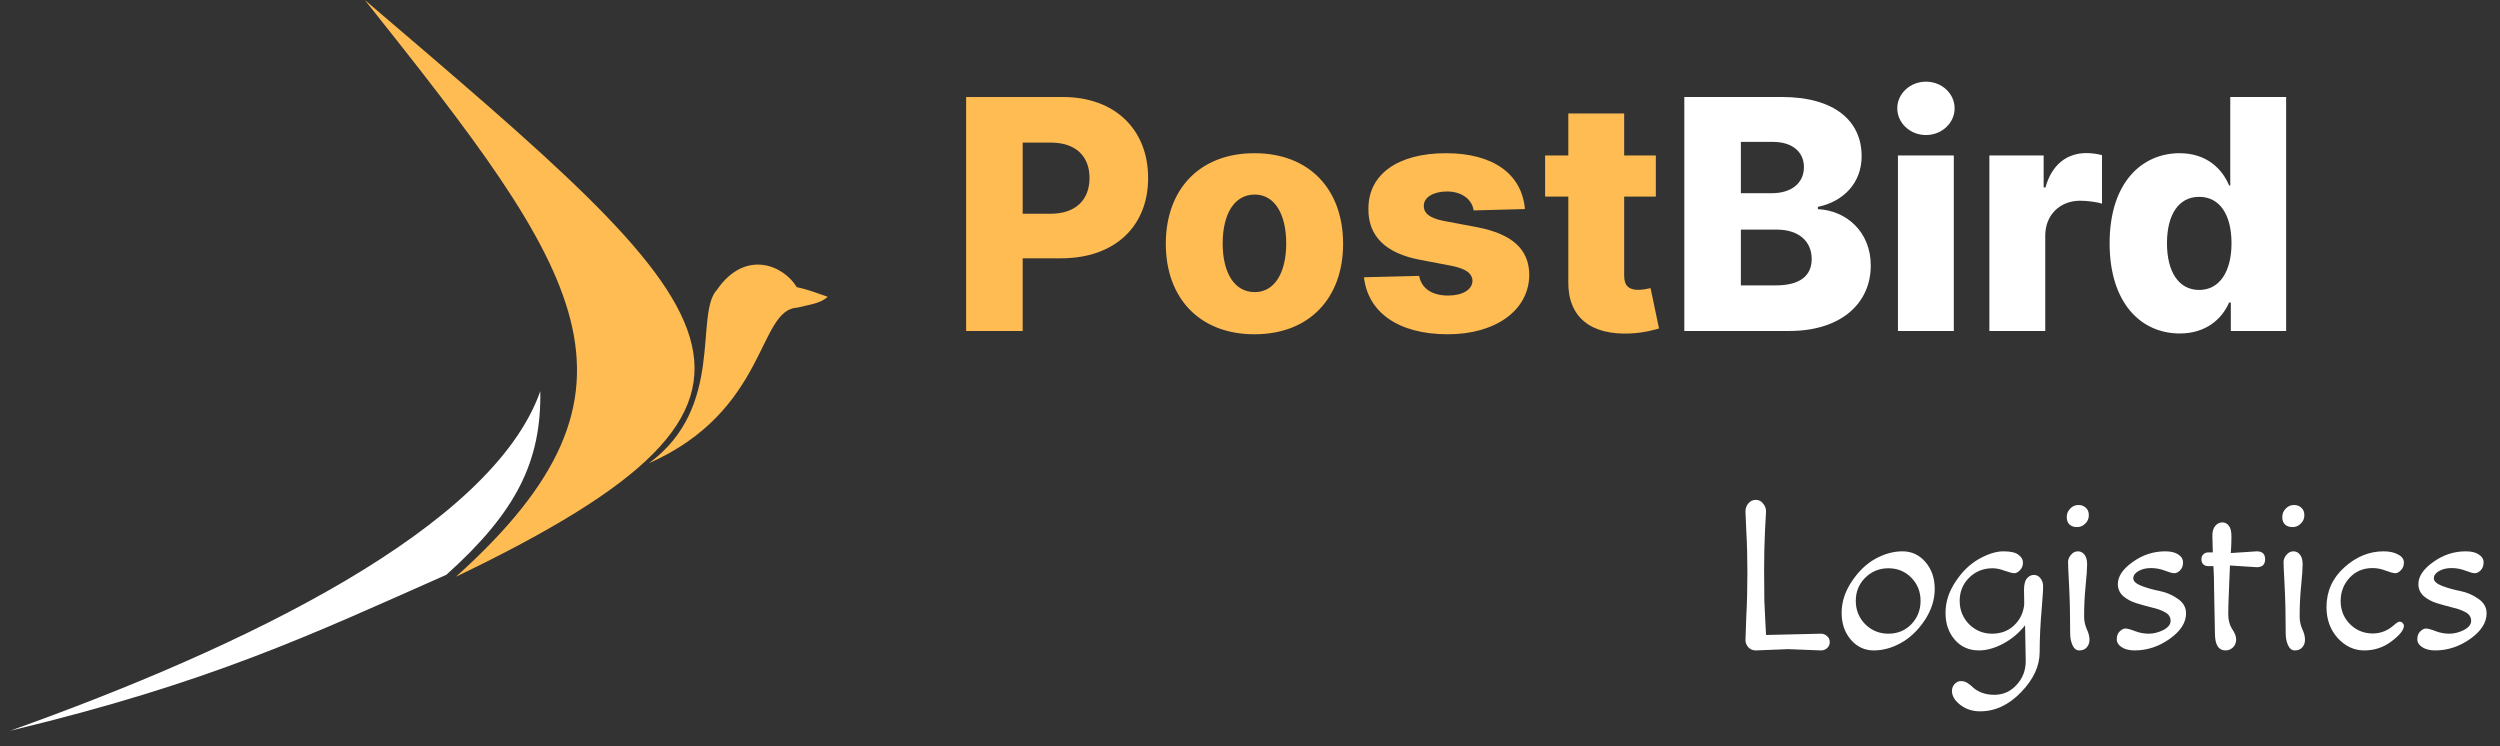 <svg width="124" height="37" viewBox="0 0 124 37" fill="none" xmlns="http://www.w3.org/2000/svg">
<rect x="0" y="0" width="124" height="37" fill="#333333" stroke="none"/>
<path fill-rule="evenodd" clip-rule="evenodd" d="M22.615 28.606C41.43 19.567 36.237 15.502 18.095 0C28.831 13.495 33.041 19.238 22.615 28.606Z" fill="#FEBC52"/>
<path fill-rule="evenodd" clip-rule="evenodd" d="M26.799 19.403C26.854 22.891 25.609 25.394 22.141 28.508C15.397 31.496 10.415 33.864 0.501 36.245C12.119 32.103 24.406 26.187 26.799 19.403Z" fill="white"/>
<path fill-rule="evenodd" clip-rule="evenodd" d="M32.185 22.977C35.987 20.199 34.416 15.566 35.575 14.356C36.962 12.358 38.857 13.142 39.521 14.245C40.115 14.366 40.532 14.547 41.058 14.722C40.641 15.077 40.158 15.1 39.546 15.259C37.569 15.354 38.089 20.363 32.185 22.977Z" fill="#FEBC52"/>
<path d="M47.92 16.416H50.725V12.812H52.629C55.286 12.812 56.947 11.236 56.947 8.828C56.947 6.443 55.32 4.811 52.714 4.811H47.92V16.416ZM50.725 10.602V7.072H52.108C53.365 7.072 54.04 7.752 54.04 8.828C54.04 9.899 53.365 10.602 52.108 10.602H50.725ZM62.221 16.58C64.958 16.58 66.618 14.772 66.618 12.092C66.618 9.406 64.958 7.599 62.221 7.599C59.484 7.599 57.824 9.406 57.824 12.092C57.824 14.772 59.484 16.58 62.221 16.58ZM62.238 14.489C61.212 14.489 60.645 13.514 60.645 12.075C60.645 10.63 61.212 9.65 62.238 9.65C63.229 9.65 63.796 10.63 63.796 12.075C63.796 13.514 63.229 14.489 62.238 14.489ZM75.636 10.369C75.489 8.647 74.078 7.599 71.721 7.599C69.363 7.599 67.862 8.624 67.873 10.369C67.862 11.707 68.717 12.568 70.457 12.891L71.976 13.18C72.695 13.322 73.024 13.548 73.035 13.934C73.024 14.37 72.537 14.659 71.828 14.659C71.041 14.659 70.508 14.319 70.389 13.684L67.652 13.752C67.85 15.475 69.329 16.58 71.817 16.58C74.146 16.58 75.84 15.418 75.852 13.628C75.84 12.358 75.001 11.605 73.267 11.27L71.59 10.953C70.854 10.806 70.616 10.545 70.621 10.211C70.616 9.769 71.131 9.497 71.772 9.497C72.503 9.497 73.013 9.888 73.092 10.437L75.636 10.369ZM82.129 7.712H80.559V5.627H77.788V7.712H76.638V9.752H77.788V13.985C77.771 15.747 78.916 16.631 80.871 16.54C81.539 16.506 82.021 16.37 82.287 16.291L81.868 14.291C81.749 14.319 81.471 14.376 81.261 14.376C80.814 14.376 80.559 14.194 80.559 13.679V9.752H82.129V7.712Z" fill="#FEBC52"/>
<path d="M83.542 16.416H88.75C91.317 16.416 92.79 15.044 92.79 13.169C92.79 11.491 91.572 10.437 90.166 10.375V10.262C91.441 9.995 92.337 9.072 92.337 7.746C92.337 5.995 90.988 4.811 88.381 4.811H83.542V16.416ZM86.347 14.155V11.389H88.132C89.203 11.389 89.86 11.956 89.86 12.846C89.86 13.667 89.294 14.155 88.081 14.155H86.347ZM86.347 9.582V7.038H87.945C88.88 7.038 89.475 7.519 89.475 8.29C89.475 9.106 88.818 9.582 87.9 9.582H86.347ZM94.138 16.416H96.909V7.712H94.138V16.416ZM95.527 6.698C96.314 6.698 96.949 6.103 96.949 5.372C96.949 4.641 96.314 4.051 95.527 4.051C94.745 4.051 94.105 4.641 94.105 5.372C94.105 6.103 94.745 6.698 95.527 6.698ZM98.673 16.416H101.444V11.69C101.444 10.653 102.181 9.956 103.172 9.956C103.501 9.956 103.994 10.012 104.26 10.103V7.695C104.028 7.633 103.739 7.593 103.484 7.593C102.532 7.593 101.773 8.148 101.455 9.298H101.365V7.712H98.673V16.416ZM108.116 16.54C109.431 16.54 110.213 15.809 110.564 15.005H110.649V16.416H113.392V4.811H110.621V9.202H110.564C110.236 8.403 109.476 7.599 108.105 7.599C106.286 7.599 104.637 8.998 104.637 12.069C104.637 15.033 106.195 16.54 108.116 16.54ZM109.08 14.381C108.054 14.381 107.482 13.469 107.482 12.064C107.482 10.664 108.048 9.763 109.08 9.763C110.094 9.763 110.683 10.641 110.683 12.064C110.683 13.475 110.088 14.381 109.08 14.381Z" fill="white"/>
<path d="M88.702 32.197L87.085 32.261C86.936 32.261 86.812 32.207 86.713 32.101C86.621 31.988 86.575 31.874 86.575 31.761C86.575 31.64 86.589 31.243 86.617 30.569C86.653 29.895 86.671 29.179 86.671 28.42C86.671 27.662 86.653 26.97 86.617 26.346C86.589 25.715 86.575 25.389 86.575 25.367C86.575 25.218 86.621 25.087 86.713 24.974C86.812 24.853 86.936 24.793 87.085 24.793C87.234 24.793 87.355 24.853 87.447 24.974C87.546 25.087 87.596 25.218 87.596 25.367C87.596 25.389 87.578 25.715 87.543 26.346C87.514 26.97 87.5 27.605 87.5 28.25C87.5 28.888 87.504 29.403 87.511 29.793C87.525 30.183 87.543 30.548 87.564 30.888C87.585 31.229 87.596 31.431 87.596 31.495L90.319 31.431C90.433 31.431 90.532 31.47 90.617 31.548C90.709 31.619 90.755 31.718 90.755 31.846C90.755 31.973 90.709 32.076 90.617 32.154C90.532 32.225 90.433 32.261 90.319 32.261L88.702 32.197ZM92.515 28.654C92.203 28.966 92.047 29.349 92.047 29.803C92.047 30.257 92.203 30.644 92.515 30.963C92.834 31.275 93.217 31.431 93.664 31.431C94.118 31.431 94.497 31.275 94.802 30.963C95.107 30.644 95.26 30.257 95.26 29.803C95.26 29.349 95.107 28.966 94.802 28.654C94.497 28.342 94.118 28.186 93.664 28.186C93.217 28.186 92.834 28.342 92.515 28.654ZM92.941 32.261C92.487 32.261 92.107 32.083 91.802 31.729C91.497 31.374 91.345 30.931 91.345 30.399C91.345 29.86 91.511 29.342 91.845 28.846C92.178 28.342 92.568 27.966 93.015 27.718C93.462 27.47 93.912 27.346 94.366 27.346C94.82 27.346 95.199 27.523 95.504 27.878C95.809 28.232 95.962 28.679 95.962 29.218C95.962 29.75 95.795 30.268 95.462 30.771C95.128 31.268 94.738 31.64 94.291 31.888C93.845 32.136 93.394 32.261 92.941 32.261ZM98.827 28.186C98.373 28.186 97.987 28.342 97.668 28.654C97.356 28.966 97.2 29.349 97.2 29.803C97.2 30.257 97.356 30.644 97.668 30.963C97.987 31.275 98.366 31.431 98.806 31.431C99.246 31.431 99.611 31.293 99.902 31.016C100.199 30.732 100.366 30.381 100.402 29.963C100.394 29.757 100.391 29.523 100.391 29.261C100.391 28.998 100.437 28.81 100.529 28.697C100.629 28.576 100.746 28.516 100.88 28.516C101.015 28.516 101.125 28.573 101.21 28.686C101.295 28.793 101.338 28.924 101.338 29.08C101.338 29.236 101.331 29.392 101.316 29.548C101.309 29.697 101.295 29.892 101.274 30.133C101.203 30.92 101.167 31.658 101.167 32.346C101.167 33.034 100.863 33.693 100.253 34.324C99.643 34.963 98.962 35.282 98.21 35.282C97.834 35.282 97.508 35.175 97.231 34.963C96.955 34.75 96.817 34.519 96.817 34.271C96.817 34.144 96.859 34.03 96.944 33.931C97.037 33.831 97.143 33.782 97.263 33.782C97.391 33.782 97.504 33.817 97.604 33.888C97.71 33.959 97.806 34.037 97.891 34.122C97.983 34.207 98.118 34.285 98.295 34.356C98.48 34.427 98.685 34.463 98.912 34.463C99.359 34.463 99.731 34.296 100.029 33.963C100.327 33.636 100.476 33.246 100.476 32.792C100.476 32.736 100.465 32.144 100.444 31.016C100.139 31.399 99.774 31.704 99.348 31.931C98.93 32.151 98.533 32.261 98.157 32.261C97.661 32.261 97.26 32.083 96.955 31.729C96.65 31.374 96.498 30.931 96.498 30.399C96.498 29.86 96.664 29.342 96.998 28.846C97.331 28.342 97.721 27.966 98.168 27.718C98.614 27.47 99.015 27.346 99.37 27.346C99.724 27.346 99.972 27.403 100.114 27.516C100.263 27.622 100.338 27.754 100.338 27.91C100.338 28.059 100.288 28.183 100.189 28.282C100.097 28.381 100.004 28.431 99.912 28.431C99.827 28.431 99.671 28.392 99.444 28.314C99.224 28.229 99.019 28.186 98.827 28.186ZM102.681 31.42C102.681 30.527 102.663 29.743 102.628 29.069C102.592 28.395 102.575 27.998 102.575 27.878C102.575 27.757 102.621 27.64 102.713 27.527C102.812 27.406 102.929 27.346 103.064 27.346C103.199 27.346 103.309 27.403 103.394 27.516C103.479 27.622 103.521 27.782 103.521 27.995C103.521 28.201 103.497 28.552 103.447 29.048C103.397 29.537 103.372 30.048 103.372 30.58C103.372 30.793 103.415 30.998 103.5 31.197C103.592 31.388 103.638 31.566 103.638 31.729C103.638 31.885 103.592 32.012 103.5 32.112C103.415 32.211 103.294 32.261 103.138 32.261C102.989 32.261 102.876 32.175 102.798 32.005C102.72 31.835 102.681 31.64 102.681 31.42ZM103.021 26.144C102.865 26.144 102.741 26.101 102.649 26.016C102.557 25.931 102.511 25.807 102.511 25.644C102.511 25.481 102.568 25.343 102.681 25.229C102.794 25.108 102.929 25.048 103.085 25.048C103.241 25.048 103.365 25.094 103.458 25.186C103.557 25.271 103.606 25.396 103.606 25.559C103.606 25.722 103.546 25.86 103.426 25.974C103.312 26.087 103.177 26.144 103.021 26.144ZM105.875 32.261C105.612 32.261 105.399 32.207 105.236 32.101C105.073 31.995 104.992 31.863 104.992 31.707C104.992 31.544 105.038 31.417 105.13 31.325C105.229 31.225 105.325 31.175 105.417 31.175C105.516 31.175 105.676 31.218 105.896 31.303C106.116 31.388 106.343 31.431 106.577 31.431C106.818 31.431 107.059 31.371 107.3 31.25C107.541 31.122 107.662 30.97 107.662 30.793C107.662 30.608 107.57 30.466 107.385 30.367C107.208 30.268 106.992 30.19 106.736 30.133C106.481 30.069 106.226 29.998 105.97 29.92C105.715 29.842 105.495 29.725 105.311 29.569C105.133 29.406 105.045 29.207 105.045 28.974C105.045 28.591 105.289 28.225 105.779 27.878C106.268 27.523 106.807 27.346 107.396 27.346C107.679 27.346 107.896 27.399 108.045 27.506C108.201 27.605 108.279 27.736 108.279 27.899C108.279 28.062 108.229 28.193 108.13 28.293C108.038 28.385 107.942 28.431 107.843 28.431C107.75 28.431 107.594 28.388 107.375 28.303C107.155 28.218 106.924 28.176 106.683 28.176C106.449 28.176 106.243 28.225 106.066 28.325C105.896 28.424 105.811 28.544 105.811 28.686C105.811 28.828 105.945 28.952 106.215 29.059C106.492 29.165 106.793 29.25 107.119 29.314C107.445 29.378 107.743 29.505 108.013 29.697C108.289 29.881 108.428 30.122 108.428 30.42C108.428 30.881 108.158 31.303 107.619 31.686C107.08 32.069 106.499 32.261 105.875 32.261ZM111.936 28.133C111.9 28.133 111.457 28.105 110.606 28.048C110.606 28.14 110.592 28.491 110.563 29.101C110.535 29.711 110.521 30.165 110.521 30.463C110.521 30.754 110.585 30.998 110.712 31.197C110.847 31.388 110.914 31.562 110.914 31.718C110.914 31.874 110.861 32.005 110.755 32.112C110.648 32.211 110.528 32.261 110.393 32.261C110.038 32.261 109.861 31.98 109.861 31.42L109.819 29.261C109.819 28.821 109.808 28.427 109.787 28.08H109.531C109.432 28.08 109.351 28.052 109.287 27.995C109.223 27.931 109.191 27.846 109.191 27.739C109.191 27.633 109.223 27.552 109.287 27.495C109.351 27.431 109.432 27.399 109.531 27.399H109.755C109.741 27.03 109.734 26.75 109.734 26.559C109.734 26.36 109.78 26.204 109.872 26.091C109.971 25.97 110.088 25.91 110.223 25.91C110.358 25.91 110.468 25.967 110.553 26.08C110.638 26.186 110.68 26.364 110.68 26.612C110.68 26.86 110.67 27.133 110.648 27.431L111.936 27.346C112.212 27.346 112.35 27.477 112.35 27.739C112.35 28.002 112.212 28.133 111.936 28.133ZM113.371 31.42C113.371 30.527 113.353 29.743 113.318 29.069C113.282 28.395 113.264 27.998 113.264 27.878C113.264 27.757 113.31 27.64 113.403 27.527C113.502 27.406 113.619 27.346 113.754 27.346C113.888 27.346 113.998 27.403 114.083 27.516C114.169 27.622 114.211 27.782 114.211 27.995C114.211 28.201 114.186 28.552 114.137 29.048C114.087 29.537 114.062 30.048 114.062 30.58C114.062 30.793 114.105 30.998 114.19 31.197C114.282 31.388 114.328 31.566 114.328 31.729C114.328 31.885 114.282 32.012 114.19 32.112C114.105 32.211 113.984 32.261 113.828 32.261C113.679 32.261 113.566 32.175 113.488 32.005C113.41 31.835 113.371 31.64 113.371 31.42ZM113.711 26.144C113.555 26.144 113.431 26.101 113.339 26.016C113.247 25.931 113.201 25.807 113.201 25.644C113.201 25.481 113.257 25.343 113.371 25.229C113.484 25.108 113.619 25.048 113.775 25.048C113.931 25.048 114.055 25.094 114.147 25.186C114.247 25.271 114.296 25.396 114.296 25.559C114.296 25.722 114.236 25.86 114.115 25.974C114.002 26.087 113.867 26.144 113.711 26.144ZM117.681 28.176C117.213 28.176 116.83 28.339 116.532 28.665C116.242 28.984 116.096 29.367 116.096 29.814C116.096 30.261 116.249 30.64 116.554 30.952C116.866 31.264 117.245 31.42 117.692 31.42C118.089 31.42 118.447 31.275 118.766 30.984C118.88 30.885 118.965 30.835 119.022 30.835C119.078 30.835 119.128 30.856 119.171 30.899C119.213 30.942 119.234 30.988 119.234 31.037C119.234 31.243 119.032 31.498 118.628 31.803C118.231 32.108 117.777 32.261 117.266 32.261C116.763 32.261 116.323 32.055 115.947 31.644C115.579 31.232 115.394 30.722 115.394 30.112C115.394 29.332 115.689 28.676 116.277 28.144C116.866 27.612 117.515 27.346 118.224 27.346C118.522 27.346 118.763 27.399 118.947 27.506C119.139 27.605 119.234 27.736 119.234 27.899C119.234 28.055 119.185 28.183 119.086 28.282C118.993 28.381 118.901 28.431 118.809 28.431C118.717 28.431 118.557 28.388 118.33 28.303C118.11 28.218 117.894 28.176 117.681 28.176ZM120.782 32.261C120.52 32.261 120.307 32.207 120.144 32.101C119.981 31.995 119.899 31.863 119.899 31.707C119.899 31.544 119.945 31.417 120.037 31.325C120.137 31.225 120.232 31.175 120.325 31.175C120.424 31.175 120.584 31.218 120.803 31.303C121.023 31.388 121.25 31.431 121.484 31.431C121.725 31.431 121.966 31.371 122.208 31.25C122.449 31.122 122.569 30.97 122.569 30.793C122.569 30.608 122.477 30.466 122.293 30.367C122.115 30.268 121.899 30.19 121.644 30.133C121.388 30.069 121.133 29.998 120.878 29.92C120.623 29.842 120.403 29.725 120.218 29.569C120.041 29.406 119.952 29.207 119.952 28.974C119.952 28.591 120.197 28.225 120.686 27.878C121.176 27.523 121.715 27.346 122.303 27.346C122.587 27.346 122.803 27.399 122.952 27.506C123.108 27.605 123.186 27.736 123.186 27.899C123.186 28.062 123.137 28.193 123.037 28.293C122.945 28.385 122.849 28.431 122.75 28.431C122.658 28.431 122.502 28.388 122.282 28.303C122.062 28.218 121.832 28.176 121.591 28.176C121.357 28.176 121.151 28.225 120.974 28.325C120.803 28.424 120.718 28.544 120.718 28.686C120.718 28.828 120.853 28.952 121.123 29.059C121.399 29.165 121.7 29.25 122.027 29.314C122.353 29.378 122.651 29.505 122.92 29.697C123.197 29.881 123.335 30.122 123.335 30.42C123.335 30.881 123.066 31.303 122.527 31.686C121.988 32.069 121.406 32.261 120.782 32.261Z" fill="white"/>
</svg>
